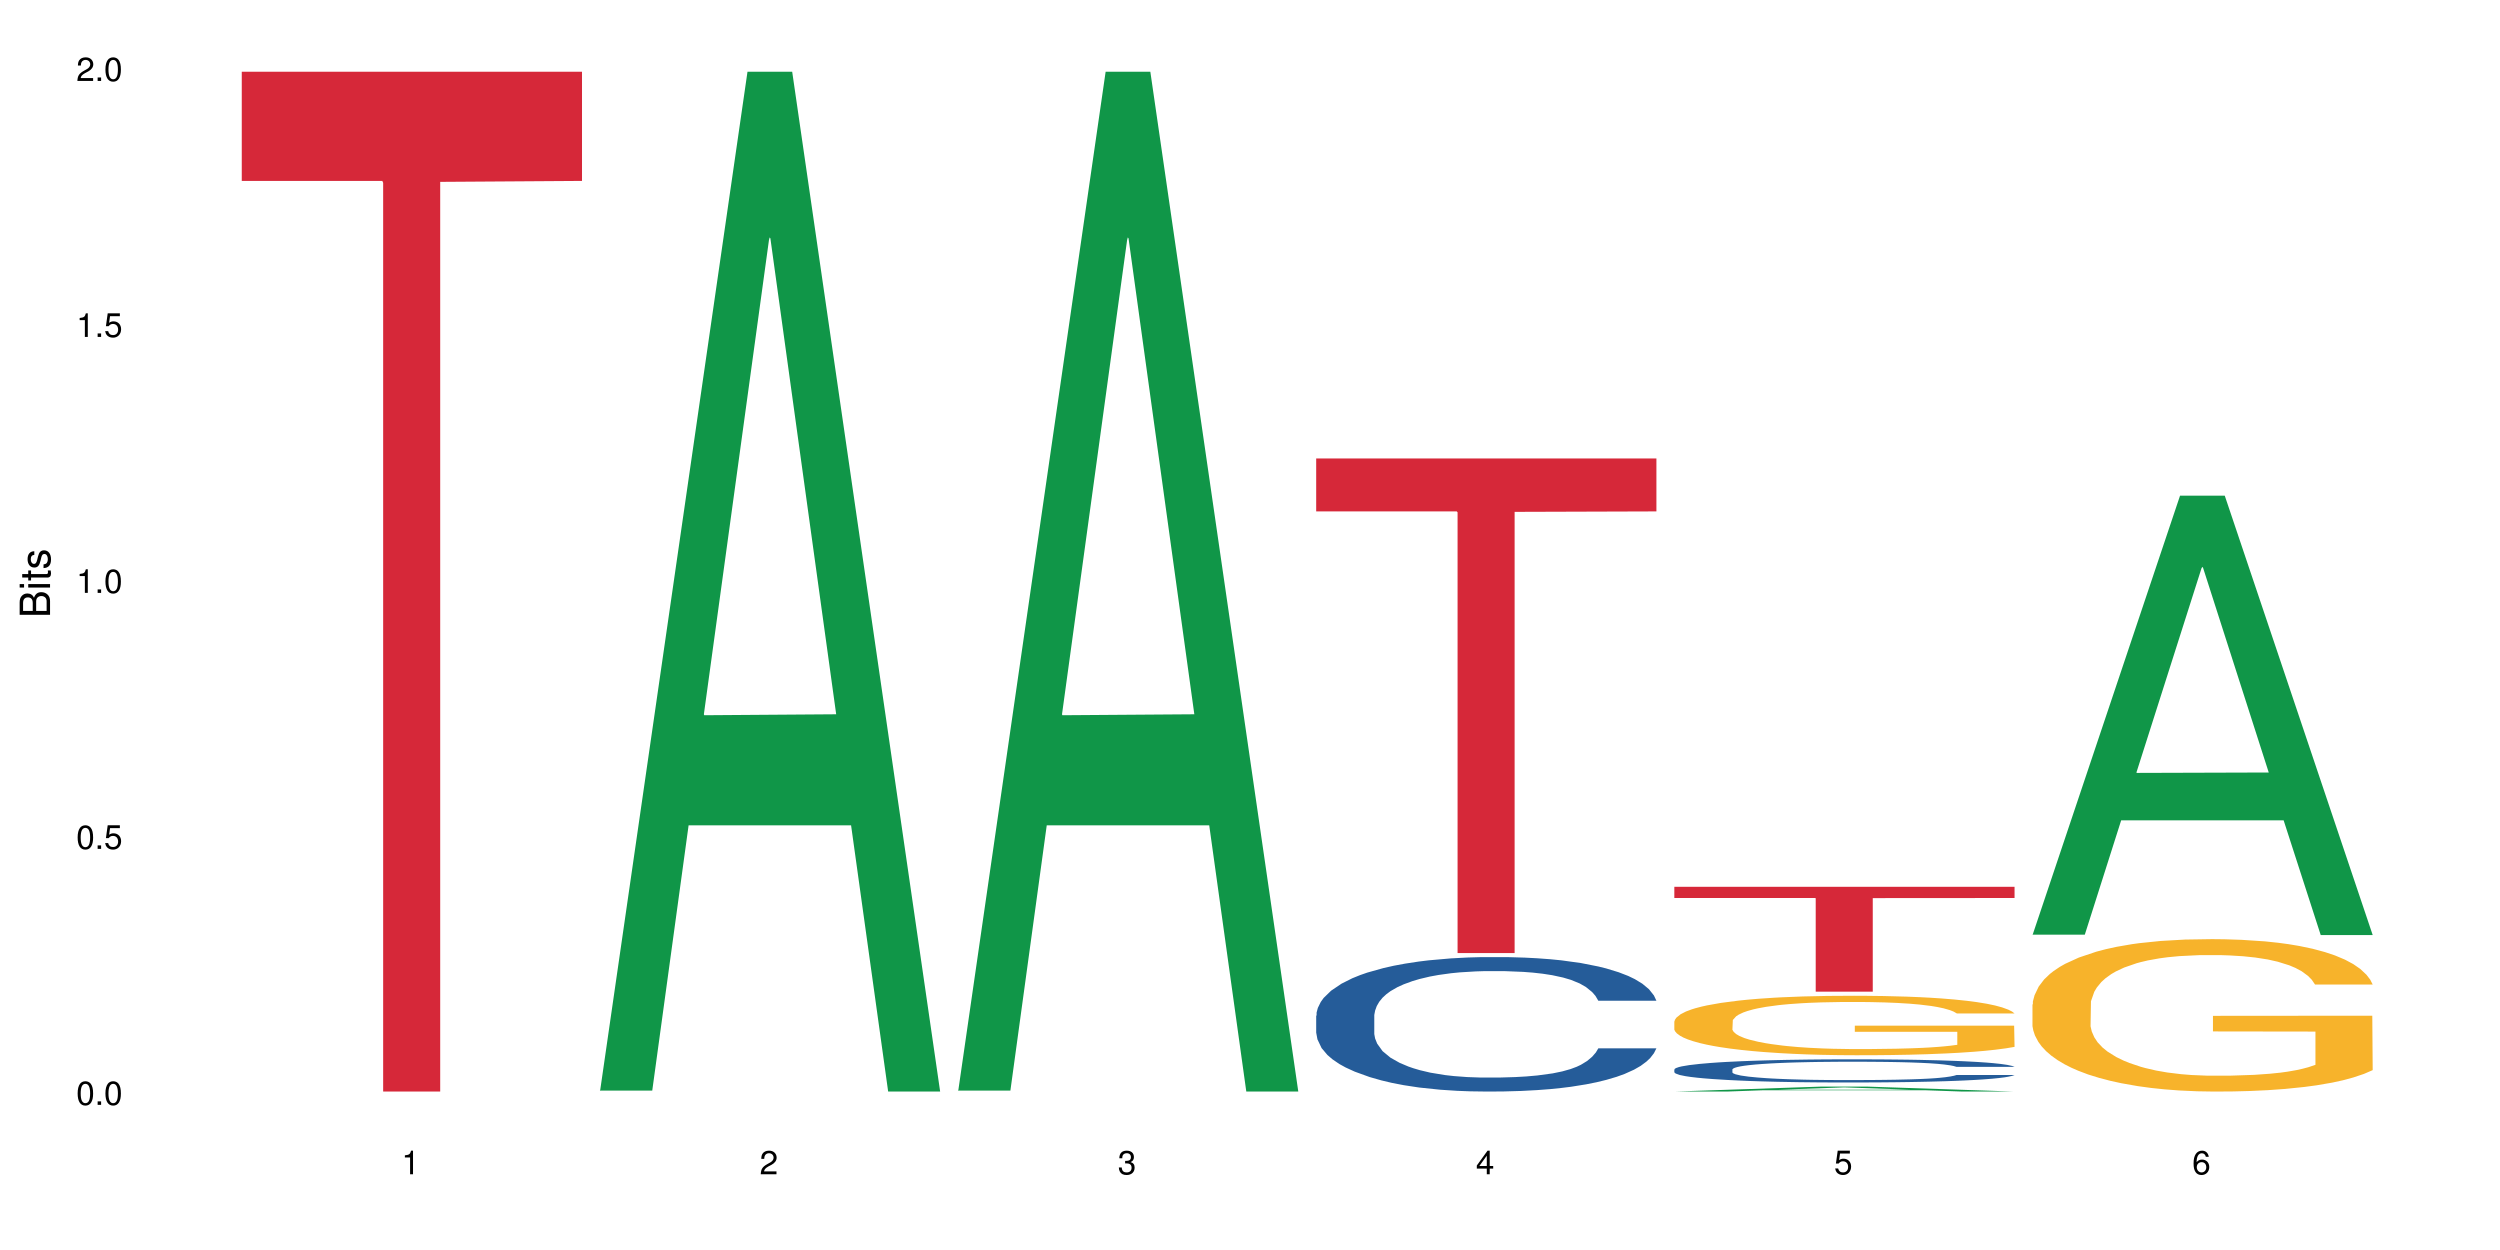 <?xml version="1.0" encoding="UTF-8"?>
<svg xmlns="http://www.w3.org/2000/svg" xmlns:xlink="http://www.w3.org/1999/xlink" width="720pt" height="360pt" viewBox="0 0 720 360" version="1.1">
<defs>
<g>
<symbol overflow="visible" id="glyph0-0">
<path style="stroke:none;" d=""/>
</symbol>
<symbol overflow="visible" id="glyph0-1">
<path style="stroke:none;" d="M 2.641 -6.797 C 2 -6.797 1.422 -6.531 1.078 -6.047 C 0.641 -5.453 0.406 -4.547 0.406 -3.297 C 0.406 -1 1.188 0.219 2.641 0.219 C 4.078 0.219 4.859 -1 4.859 -3.234 C 4.859 -4.562 4.656 -5.438 4.203 -6.047 C 3.844 -6.531 3.281 -6.797 2.641 -6.797 Z M 2.641 -6.047 C 3.547 -6.047 4 -5.125 4 -3.312 C 4 -1.375 3.562 -0.484 2.625 -0.484 C 1.734 -0.484 1.281 -1.422 1.281 -3.281 C 1.281 -5.141 1.734 -6.047 2.641 -6.047 Z M 2.641 -6.047 "/>
</symbol>
<symbol overflow="visible" id="glyph0-2">
<path style="stroke:none;" d="M 1.828 -1 L 0.828 -1 L 0.828 0 L 1.828 0 Z M 1.828 -1 "/>
</symbol>
<symbol overflow="visible" id="glyph0-3">
<path style="stroke:none;" d="M 4.562 -6.797 L 1.062 -6.797 L 0.547 -3.094 L 1.328 -3.094 C 1.719 -3.562 2.047 -3.734 2.578 -3.734 C 3.484 -3.734 4.062 -3.109 4.062 -2.094 C 4.062 -1.125 3.484 -0.531 2.578 -0.531 C 1.828 -0.531 1.375 -0.906 1.188 -1.672 L 0.328 -1.672 C 0.453 -1.109 0.547 -0.844 0.75 -0.594 C 1.125 -0.078 1.828 0.219 2.594 0.219 C 3.969 0.219 4.922 -0.781 4.922 -2.219 C 4.922 -3.562 4.031 -4.484 2.719 -4.484 C 2.25 -4.484 1.859 -4.359 1.469 -4.062 L 1.734 -5.969 L 4.562 -5.969 Z M 4.562 -6.797 "/>
</symbol>
<symbol overflow="visible" id="glyph0-4">
<path style="stroke:none;" d="M 2.484 -4.844 L 2.484 0 L 3.328 0 L 3.328 -6.797 L 2.766 -6.797 C 2.469 -5.75 2.281 -5.609 0.984 -5.453 L 0.984 -4.844 Z M 2.484 -4.844 "/>
</symbol>
<symbol overflow="visible" id="glyph0-5">
<path style="stroke:none;" d="M 4.859 -0.828 L 1.281 -0.828 C 1.359 -1.391 1.672 -1.75 2.5 -2.234 L 3.469 -2.75 C 4.406 -3.266 4.906 -3.969 4.906 -4.812 C 4.906 -5.375 4.672 -5.906 4.266 -6.266 C 3.859 -6.625 3.375 -6.797 2.719 -6.797 C 1.859 -6.797 1.219 -6.5 0.844 -5.922 C 0.609 -5.562 0.5 -5.125 0.484 -4.438 L 1.328 -4.438 C 1.359 -4.906 1.406 -5.188 1.531 -5.406 C 1.75 -5.812 2.188 -6.062 2.703 -6.062 C 3.469 -6.062 4.031 -5.516 4.031 -4.781 C 4.031 -4.25 3.719 -3.797 3.125 -3.438 L 2.234 -2.938 C 0.812 -2.141 0.406 -1.5 0.328 0 L 4.859 0 Z M 4.859 -0.828 "/>
</symbol>
<symbol overflow="visible" id="glyph0-6">
<path style="stroke:none;" d="M 2.125 -3.125 L 2.578 -3.125 C 3.516 -3.125 3.984 -2.703 3.984 -1.891 C 3.984 -1.031 3.469 -0.531 2.578 -0.531 C 1.656 -0.531 1.203 -0.984 1.156 -1.969 L 0.312 -1.969 C 0.344 -1.422 0.438 -1.078 0.609 -0.766 C 0.953 -0.109 1.625 0.219 2.547 0.219 C 3.953 0.219 4.859 -0.609 4.859 -1.906 C 4.859 -2.766 4.516 -3.25 3.703 -3.516 C 4.344 -3.766 4.656 -4.25 4.656 -4.938 C 4.656 -6.109 3.875 -6.797 2.578 -6.797 C 1.203 -6.797 0.484 -6.047 0.453 -4.609 L 1.297 -4.609 C 1.312 -5.016 1.344 -5.25 1.453 -5.453 C 1.641 -5.828 2.062 -6.062 2.594 -6.062 C 3.344 -6.062 3.797 -5.625 3.797 -4.906 C 3.797 -4.422 3.609 -4.141 3.25 -3.984 C 3.016 -3.891 2.719 -3.844 2.125 -3.844 Z M 2.125 -3.125 "/>
</symbol>
<symbol overflow="visible" id="glyph0-7">
<path style="stroke:none;" d="M 3.141 -1.625 L 3.141 0 L 3.984 0 L 3.984 -1.625 L 4.984 -1.625 L 4.984 -2.391 L 3.984 -2.391 L 3.984 -6.797 L 3.359 -6.797 L 0.266 -2.516 L 0.266 -1.625 Z M 3.141 -2.391 L 1 -2.391 L 3.141 -5.359 Z M 3.141 -2.391 "/>
</symbol>
<symbol overflow="visible" id="glyph0-8">
<path style="stroke:none;" d="M 4.781 -5.031 C 4.609 -6.141 3.891 -6.797 2.844 -6.797 C 2.094 -6.797 1.422 -6.438 1.031 -5.828 C 0.609 -5.172 0.406 -4.344 0.406 -3.094 C 0.406 -1.953 0.578 -1.234 0.984 -0.625 C 1.359 -0.078 1.953 0.219 2.703 0.219 C 3.984 0.219 4.922 -0.734 4.922 -2.078 C 4.922 -3.344 4.062 -4.234 2.844 -4.234 C 2.172 -4.234 1.641 -3.969 1.281 -3.469 C 1.281 -5.125 1.828 -6.047 2.797 -6.047 C 3.391 -6.047 3.797 -5.672 3.938 -5.031 Z M 2.734 -3.484 C 3.547 -3.484 4.062 -2.922 4.062 -2 C 4.062 -1.156 3.484 -0.531 2.703 -0.531 C 1.922 -0.531 1.328 -1.188 1.328 -2.047 C 1.328 -2.891 1.906 -3.484 2.734 -3.484 Z M 2.734 -3.484 "/>
</symbol>
<symbol overflow="visible" id="glyph1-0">
<path style="stroke:none;" d=""/>
</symbol>
<symbol overflow="visible" id="glyph1-1">
<path style="stroke:none;" d="M 0 -0.953 L 0 -4.891 C 0 -5.719 -0.234 -6.344 -0.734 -6.797 C -1.188 -7.234 -1.812 -7.469 -2.5 -7.469 C -3.547 -7.469 -4.188 -7 -4.625 -5.875 C -4.984 -6.672 -5.641 -7.094 -6.531 -7.094 C -7.156 -7.094 -7.734 -6.859 -8.141 -6.391 C -8.562 -5.938 -8.75 -5.344 -8.75 -4.5 L -8.75 -0.953 Z M -4.984 -2.062 L -7.766 -2.062 L -7.766 -4.219 C -7.766 -4.844 -7.688 -5.203 -7.453 -5.5 C -7.219 -5.812 -6.859 -5.969 -6.375 -5.969 C -5.906 -5.969 -5.531 -5.812 -5.297 -5.5 C -5.062 -5.203 -4.984 -4.844 -4.984 -4.219 Z M -0.984 -2.062 L -4 -2.062 L -4 -4.781 C -4 -5.328 -3.859 -5.688 -3.578 -5.953 C -3.297 -6.219 -2.922 -6.359 -2.484 -6.359 C -2.062 -6.359 -1.688 -6.219 -1.406 -5.953 C -1.109 -5.688 -0.984 -5.328 -0.984 -4.781 Z M -0.984 -2.062 "/>
</symbol>
<symbol overflow="visible" id="glyph1-2">
<path style="stroke:none;" d="M -6.281 -1.797 L -6.281 -0.797 L 0 -0.797 L 0 -1.797 Z M -8.75 -1.797 L -8.75 -0.797 L -7.484 -0.797 L -7.484 -1.797 Z M -8.75 -1.797 "/>
</symbol>
<symbol overflow="visible" id="glyph1-3">
<path style="stroke:none;" d="M -6.281 -3.047 L -6.281 -2.016 L -8.016 -2.016 L -8.016 -1.016 L -6.281 -1.016 L -6.281 -0.172 L -5.469 -0.172 L -5.469 -1.016 L -0.719 -1.016 C -0.078 -1.016 0.281 -1.453 0.281 -2.234 C 0.281 -2.469 0.25 -2.719 0.188 -3.047 L -0.641 -3.047 C -0.609 -2.922 -0.594 -2.766 -0.594 -2.562 C -0.594 -2.141 -0.719 -2.016 -1.156 -2.016 L -5.469 -2.016 L -5.469 -3.047 Z M -6.281 -3.047 "/>
</symbol>
<symbol overflow="visible" id="glyph1-4">
<path style="stroke:none;" d="M -4.531 -5.25 C -5.766 -5.25 -6.469 -4.422 -6.469 -2.969 C -6.469 -1.516 -5.719 -0.562 -4.547 -0.562 C -3.562 -0.562 -3.094 -1.062 -2.734 -2.562 L -2.516 -3.484 C -2.344 -4.188 -2.094 -4.469 -1.625 -4.469 C -1.047 -4.469 -0.641 -3.875 -0.641 -3 C -0.641 -2.453 -0.797 -2 -1.062 -1.75 C -1.25 -1.594 -1.422 -1.531 -1.875 -1.469 L -1.875 -0.406 C -0.422 -0.453 0.281 -1.266 0.281 -2.922 C 0.281 -4.5 -0.5 -5.516 -1.719 -5.516 C -2.656 -5.516 -3.172 -4.984 -3.469 -3.734 L -3.703 -2.766 C -3.891 -1.953 -4.156 -1.609 -4.594 -1.609 C -5.172 -1.609 -5.547 -2.125 -5.547 -2.938 C -5.547 -3.75 -5.203 -4.172 -4.531 -4.203 Z M -4.531 -5.25 "/>
</symbol>
</g>
</defs>
<g id="surface11763">
<rect x="0" y="0" width="720" height="360" style="fill:rgb(100%,100%,100%);fill-opacity:1;stroke:none;"/>
<path style=" stroke:none;fill-rule:nonzero;fill:rgb(83.922%,15.686%,22.353%);fill-opacity:1;" d="M 69.629 20.664 L 167.617 20.664 L 167.617 52.102 L 126.777 52.379 L 126.777 314.371 L 110.348 314.371 L 110.348 52.652 L 110.109 52.102 L 69.629 52.102 Z M 69.629 20.664 "/>
<path style=" stroke:none;fill-rule:nonzero;fill:rgb(6.275%,58.824%,28.235%);fill-opacity:1;" d="M 172.773 314.094 L 172.879 313.82 L 215.277 20.664 L 228.152 20.664 L 270.762 314.371 L 255.789 314.371 L 245.113 237.703 L 198.316 237.703 L 187.848 314.094 L 172.773 314.094 L 202.82 205.988 L 240.82 205.711 L 221.871 68.648 L 221.664 68.375 L 221.453 69.199 L 202.715 205.711 L 202.82 205.988 Z M 172.773 314.094 "/>
<path style=" stroke:none;fill-rule:nonzero;fill:rgb(6.275%,58.824%,28.235%);fill-opacity:1;" d="M 275.918 314.094 L 276.023 313.82 L 318.422 20.664 L 331.297 20.664 L 373.906 314.371 L 358.934 314.371 L 348.258 237.703 L 301.461 237.703 L 290.992 314.094 L 275.918 314.094 L 305.961 205.988 L 343.965 205.711 L 325.016 68.648 L 324.805 68.375 L 324.598 69.199 L 305.859 205.711 L 305.961 205.988 Z M 275.918 314.094 "/>
<path style=" stroke:none;fill-rule:nonzero;fill:rgb(14.51%,36.078%,60%);fill-opacity:1;" d="M 379.062 292.5 L 379.18 292.465 L 379.18 291.617 L 379.539 290.273 L 380.375 288.574 L 381.211 287.406 L 383.363 285.316 L 386.352 283.301 L 389.457 281.742 L 391.727 280.824 L 393.762 280.113 L 398.422 278.805 L 401.406 278.133 L 404.633 277.531 L 408.578 276.93 L 411.445 276.578 L 417.898 276.012 L 422.68 275.762 L 426.383 275.656 L 434.387 275.656 L 439.168 275.797 L 442.633 275.977 L 446.457 276.258 L 449.684 276.578 L 455.301 277.355 L 460.32 278.348 L 462.59 278.91 L 466.176 280.008 L 468.922 281.07 L 470.836 281.992 L 472.984 283.301 L 474.898 284.891 L 476.332 286.699 L 477.047 288.219 L 460.32 288.219 L 459.484 286.805 L 458.527 285.707 L 456.734 284.254 L 454.941 283.23 L 452.434 282.203 L 450.16 281.531 L 447.055 280.859 L 444.309 280.434 L 441.438 280.113 L 438.691 279.902 L 433.434 279.691 L 427.34 279.691 L 425.066 279.762 L 420.406 280.043 L 417.898 280.293 L 414.312 280.789 L 411.805 281.246 L 408.816 281.957 L 406.785 282.559 L 404.277 283.477 L 402.484 284.289 L 400.453 285.457 L 399.258 286.344 L 398.18 287.336 L 397.227 288.504 L 396.508 289.742 L 396.031 291.051 L 395.793 292.324 L 395.793 297.809 L 396.031 299.082 L 396.629 300.57 L 398.18 302.727 L 400.453 304.605 L 403.082 306.09 L 405.59 307.152 L 407.023 307.648 L 408.938 308.215 L 411.922 308.922 L 416.227 309.629 L 418.734 309.91 L 422.559 310.195 L 426.5 310.336 L 431.758 310.336 L 436.422 310.195 L 439.527 310.02 L 442.754 309.734 L 447.176 309.133 L 449.922 308.566 L 452.312 307.895 L 454.105 307.223 L 455.301 306.656 L 457.094 305.559 L 458.527 304.355 L 459.602 303.117 L 460.32 301.914 L 477.047 301.914 L 476.332 303.328 L 475.258 304.711 L 474.18 305.734 L 472.508 306.973 L 470.598 308.07 L 467.848 309.309 L 465.578 310.125 L 462.59 311.008 L 459.84 311.68 L 456.855 312.281 L 452.434 312.992 L 449.566 313.344 L 446.457 313.664 L 442.754 313.945 L 438.094 314.195 L 433.074 314.336 L 428.414 314.371 L 423.395 314.301 L 419.691 314.16 L 414.793 313.84 L 408.695 313.203 L 404.277 312.531 L 400.809 311.859 L 397.824 311.148 L 394.477 310.195 L 390.176 308.637 L 387.547 307.434 L 385.754 306.445 L 383.723 305.062 L 382.289 303.824 L 380.617 301.844 L 379.422 299.332 L 379.062 297.383 Z M 379.062 292.5 "/>
<path style=" stroke:none;fill-rule:nonzero;fill:rgb(83.922%,15.686%,22.353%);fill-opacity:1;" d="M 379.062 132.039 L 477.047 132.039 L 477.047 147.285 L 436.211 147.418 L 436.211 274.477 L 419.781 274.477 L 419.781 147.551 L 419.543 147.285 L 379.062 147.285 Z M 379.062 132.039 "/>
<path style=" stroke:none;fill-rule:nonzero;fill:rgb(6.275%,58.824%,28.235%);fill-opacity:1;" d="M 482.207 314.371 L 482.312 314.367 L 524.707 312.934 L 537.586 312.934 L 580.191 314.371 L 565.223 314.371 L 554.543 313.996 L 507.75 313.996 L 497.281 314.371 L 482.207 314.371 L 512.25 313.84 L 550.254 313.84 L 531.305 313.168 L 531.094 313.168 L 530.887 313.172 L 512.145 313.84 L 512.25 313.84 Z M 482.207 314.371 "/>
<path style=" stroke:none;fill-rule:nonzero;fill:rgb(14.51%,36.078%,60%);fill-opacity:1;" d="M 482.207 307.988 L 482.324 307.984 L 482.324 307.836 L 482.684 307.605 L 483.52 307.312 L 484.355 307.113 L 486.508 306.75 L 489.496 306.406 L 492.602 306.137 L 494.871 305.977 L 496.902 305.855 L 501.562 305.629 L 504.551 305.516 L 507.777 305.41 L 511.723 305.309 L 514.59 305.246 L 521.043 305.148 L 525.82 305.105 L 529.527 305.09 L 537.531 305.09 L 542.312 305.113 L 545.777 305.145 L 549.602 305.191 L 552.828 305.246 L 558.445 305.379 L 563.465 305.551 L 565.734 305.648 L 569.32 305.836 L 572.066 306.02 L 573.98 306.18 L 576.129 306.406 L 578.043 306.68 L 579.477 306.988 L 580.191 307.25 L 563.465 307.25 L 562.625 307.008 L 561.672 306.82 L 559.879 306.57 L 558.086 306.391 L 555.578 306.215 L 553.305 306.102 L 550.199 305.984 L 547.449 305.91 L 544.582 305.855 L 541.836 305.82 L 536.578 305.781 L 530.484 305.781 L 528.211 305.797 L 523.551 305.844 L 521.043 305.887 L 517.457 305.973 L 514.949 306.051 L 511.961 306.172 L 509.93 306.277 L 507.418 306.434 L 505.629 306.574 L 503.598 306.777 L 502.402 306.93 L 501.324 307.098 L 500.371 307.301 L 499.652 307.512 L 499.176 307.738 L 498.934 307.957 L 498.934 308.902 L 499.176 309.121 L 499.773 309.379 L 501.324 309.75 L 503.598 310.074 L 506.227 310.328 L 508.734 310.512 L 510.168 310.598 L 512.078 310.695 L 515.066 310.816 L 519.371 310.938 L 521.879 310.988 L 525.703 311.035 L 529.645 311.059 L 534.902 311.059 L 539.562 311.035 L 542.672 311.004 L 545.898 310.957 L 550.32 310.852 L 553.066 310.754 L 555.457 310.641 L 557.25 310.523 L 558.445 310.426 L 560.238 310.238 L 561.672 310.031 L 562.746 309.816 L 563.465 309.609 L 580.191 309.609 L 579.477 309.855 L 578.402 310.09 L 577.324 310.27 L 575.652 310.48 L 573.738 310.672 L 570.992 310.883 L 568.723 311.023 L 565.734 311.176 L 562.984 311.293 L 559.996 311.395 L 555.578 311.516 L 552.707 311.578 L 549.602 311.633 L 545.898 311.684 L 541.238 311.727 L 536.219 311.75 L 531.559 311.754 L 526.539 311.742 L 522.836 311.719 L 517.934 311.664 L 511.84 311.555 L 507.418 311.438 L 503.953 311.324 L 500.969 311.199 L 497.621 311.035 L 493.32 310.77 L 490.691 310.562 L 488.898 310.391 L 486.867 310.152 L 485.434 309.938 L 483.758 309.598 L 482.562 309.164 L 482.207 308.828 Z M 482.207 307.988 "/>
<path style=" stroke:none;fill-rule:nonzero;fill:rgb(96.863%,70.196%,16.863%);fill-opacity:1;" d="M 482.207 294.117 L 482.324 294.102 L 482.324 293.789 L 482.805 293.082 L 484 292.113 L 485.551 291.316 L 487.227 290.691 L 488.301 290.363 L 490.094 289.891 L 491.645 289.547 L 495.59 288.844 L 500.609 288.188 L 503.355 287.906 L 506.465 287.641 L 510.887 287.344 L 512.918 287.234 L 519.129 286.984 L 526.18 286.828 L 533.949 286.781 L 537.531 286.797 L 542.434 286.859 L 549.125 287.031 L 552.949 287.188 L 555.934 287.344 L 559.043 287.547 L 562.867 287.859 L 566.449 288.234 L 569.32 288.609 L 572.188 289.078 L 574.578 289.578 L 576.609 290.129 L 578.402 290.785 L 579.477 291.332 L 580.191 291.879 L 563.582 291.879 L 562.625 291.332 L 561.551 290.91 L 559.758 290.395 L 557.965 290.02 L 556.176 289.719 L 552.828 289.312 L 549.961 289.062 L 546.375 288.844 L 542.91 288.703 L 538.965 288.609 L 536.578 288.578 L 530.242 288.578 L 524.508 288.688 L 521.16 288.812 L 518.773 288.938 L 515.426 289.172 L 513.395 289.359 L 512.199 289.484 L 508.613 289.969 L 506.227 290.41 L 504.91 290.707 L 503.238 291.176 L 502.043 291.598 L 500.727 292.223 L 500.012 292.691 L 499.055 293.758 L 498.934 296.57 L 499.293 297.168 L 500.012 297.809 L 500.969 298.371 L 502.402 298.965 L 503.836 299.418 L 506.344 300.027 L 508.496 300.438 L 510.168 300.703 L 513.395 301.125 L 514.707 301.266 L 517.816 301.547 L 521.043 301.766 L 524.984 301.953 L 527.973 302.047 L 532.754 302.125 L 538.848 302.125 L 546.016 302.031 L 550.559 301.906 L 553.664 301.781 L 555.695 301.672 L 558.207 301.5 L 559.996 301.344 L 561.672 301.172 L 563.703 300.906 L 563.703 297.168 L 534.188 297.152 L 534.188 295.398 L 580.074 295.383 L 580.191 301.5 L 577.684 301.922 L 574.578 302.328 L 571.59 302.641 L 568.48 302.906 L 564.062 303.203 L 560.477 303.391 L 554.98 303.613 L 549.961 303.754 L 544.703 303.848 L 540.043 303.895 L 534.547 303.91 L 529.645 303.879 L 524.387 303.785 L 520.207 303.66 L 516.383 303.5 L 512.559 303.297 L 507.777 302.969 L 504.672 302.703 L 501.445 302.375 L 498.219 301.984 L 495.352 301.562 L 493.438 301.234 L 491.527 300.859 L 489.496 300.391 L 487.582 299.855 L 486.148 299.371 L 484.836 298.824 L 483.879 298.309 L 482.922 297.605 L 482.445 297.043 L 482.207 296.555 Z M 482.207 294.117 "/>
<path style=" stroke:none;fill-rule:nonzero;fill:rgb(83.922%,15.686%,22.353%);fill-opacity:1;" d="M 482.207 255.395 L 580.191 255.395 L 580.191 258.625 L 539.355 258.656 L 539.355 285.602 L 522.926 285.602 L 522.926 258.684 L 522.688 258.625 L 482.207 258.625 Z M 482.207 255.395 "/>
<path style=" stroke:none;fill-rule:nonzero;fill:rgb(6.275%,58.824%,28.235%);fill-opacity:1;" d="M 585.352 269.176 L 585.453 269.055 L 627.852 142.754 L 640.73 142.754 L 683.336 269.293 L 668.367 269.293 L 657.688 236.262 L 610.895 236.262 L 600.426 269.176 L 585.352 269.176 L 615.395 222.598 L 653.398 222.48 L 634.449 163.43 L 634.238 163.309 L 634.031 163.668 L 615.289 222.48 L 615.395 222.598 Z M 585.352 269.176 "/>
<path style=" stroke:none;fill-rule:nonzero;fill:rgb(96.863%,70.196%,16.863%);fill-opacity:1;" d="M 585.352 289.273 L 585.469 289.234 L 585.469 288.434 L 585.949 286.629 L 587.141 284.145 L 588.695 282.098 L 590.367 280.496 L 591.445 279.652 L 593.238 278.449 L 594.789 277.57 L 598.734 275.766 L 603.754 274.082 L 606.5 273.359 L 609.609 272.68 L 614.027 271.918 L 616.062 271.637 L 622.273 270.996 L 629.324 270.594 L 637.094 270.473 L 640.676 270.512 L 645.578 270.672 L 652.27 271.113 L 656.094 271.516 L 659.078 271.918 L 662.188 272.438 L 666.012 273.238 L 669.594 274.203 L 672.461 275.164 L 675.332 276.367 L 677.723 277.648 L 679.754 279.051 L 681.543 280.734 L 682.621 282.141 L 683.336 283.543 L 666.727 283.543 L 665.77 282.141 L 664.695 281.055 L 662.902 279.734 L 661.109 278.773 L 659.316 278.012 L 655.973 276.969 L 653.105 276.324 L 649.52 275.766 L 646.055 275.402 L 642.109 275.164 L 639.723 275.082 L 633.387 275.082 L 627.652 275.363 L 624.305 275.684 L 621.914 276.004 L 618.57 276.605 L 616.539 277.086 L 615.344 277.41 L 611.758 278.652 L 609.367 279.773 L 608.055 280.535 L 606.383 281.738 L 605.188 282.82 L 603.871 284.426 L 603.156 285.625 L 602.199 288.352 L 602.078 295.57 L 602.438 297.094 L 603.156 298.734 L 604.109 300.18 L 605.547 301.703 L 606.98 302.863 L 609.488 304.43 L 611.641 305.473 L 613.312 306.152 L 616.539 307.234 L 617.852 307.594 L 620.961 308.316 L 624.188 308.879 L 628.129 309.359 L 631.117 309.602 L 635.898 309.801 L 641.992 309.801 L 649.16 309.559 L 653.703 309.238 L 656.809 308.918 L 658.84 308.637 L 661.352 308.195 L 663.141 307.797 L 664.816 307.355 L 666.848 306.672 L 666.848 297.094 L 637.332 297.051 L 637.332 292.562 L 683.219 292.523 L 683.336 308.195 L 680.828 309.281 L 677.723 310.32 L 674.734 311.125 L 671.625 311.805 L 667.203 312.566 L 663.621 313.047 L 658.125 313.609 L 653.105 313.969 L 647.848 314.211 L 643.188 314.332 L 637.691 314.371 L 632.789 314.289 L 627.531 314.051 L 623.352 313.73 L 619.527 313.328 L 615.703 312.809 L 610.922 311.965 L 607.816 311.285 L 604.59 310.441 L 601.363 309.441 L 598.496 308.355 L 596.582 307.516 L 594.672 306.555 L 592.641 305.352 L 590.727 303.988 L 589.293 302.746 L 587.98 301.34 L 587.023 300.02 L 586.066 298.215 L 585.59 296.773 L 585.352 295.527 Z M 585.352 289.273 "/>
<g style="fill:rgb(0%,0%,0%);fill-opacity:1;">
  <use xlink:href="#glyph0-1" x="21.957" y="318.198"/>
  <use xlink:href="#glyph0-2" x="27.291" y="318.198"/>
  <use xlink:href="#glyph0-1" x="29.958" y="318.198"/>
</g>
<g style="fill:rgb(0%,0%,0%);fill-opacity:1;">
  <use xlink:href="#glyph0-1" x="21.957" y="244.476"/>
  <use xlink:href="#glyph0-2" x="27.291" y="244.476"/>
  <use xlink:href="#glyph0-3" x="29.958" y="244.476"/>
</g>
<g style="fill:rgb(0%,0%,0%);fill-opacity:1;">
  <use xlink:href="#glyph0-4" x="21.957" y="170.753"/>
  <use xlink:href="#glyph0-2" x="27.291" y="170.753"/>
  <use xlink:href="#glyph0-1" x="29.958" y="170.753"/>
</g>
<g style="fill:rgb(0%,0%,0%);fill-opacity:1;">
  <use xlink:href="#glyph0-4" x="21.957" y="97.034"/>
  <use xlink:href="#glyph0-2" x="27.291" y="97.034"/>
  <use xlink:href="#glyph0-3" x="29.958" y="97.034"/>
</g>
<g style="fill:rgb(0%,0%,0%);fill-opacity:1;">
  <use xlink:href="#glyph0-5" x="21.957" y="23.312"/>
  <use xlink:href="#glyph0-2" x="27.291" y="23.312"/>
  <use xlink:href="#glyph0-1" x="29.958" y="23.312"/>
</g>
<g style="fill:rgb(0%,0%,0%);fill-opacity:1;">
  <use xlink:href="#glyph0-4" x="115.621" y="338.19"/>
</g>
<g style="fill:rgb(0%,0%,0%);fill-opacity:1;">
  <use xlink:href="#glyph0-5" x="218.766" y="338.19"/>
</g>
<g style="fill:rgb(0%,0%,0%);fill-opacity:1;">
  <use xlink:href="#glyph0-6" x="321.91" y="338.19"/>
</g>
<g style="fill:rgb(0%,0%,0%);fill-opacity:1;">
  <use xlink:href="#glyph0-7" x="425.055" y="338.19"/>
</g>
<g style="fill:rgb(0%,0%,0%);fill-opacity:1;">
  <use xlink:href="#glyph0-3" x="528.199" y="338.19"/>
</g>
<g style="fill:rgb(0%,0%,0%);fill-opacity:1;">
  <use xlink:href="#glyph0-8" x="631.344" y="338.19"/>
</g>
<g style="fill:rgb(0%,0%,0%);fill-opacity:1;">
  <use xlink:href="#glyph1-1" x="14.412" y="178.016"/>
  <use xlink:href="#glyph1-2" x="14.412" y="170.012"/>
  <use xlink:href="#glyph1-3" x="14.412" y="167.348"/>
  <use xlink:href="#glyph1-4" x="14.412" y="164.012"/>
</g>
</g>
</svg>
